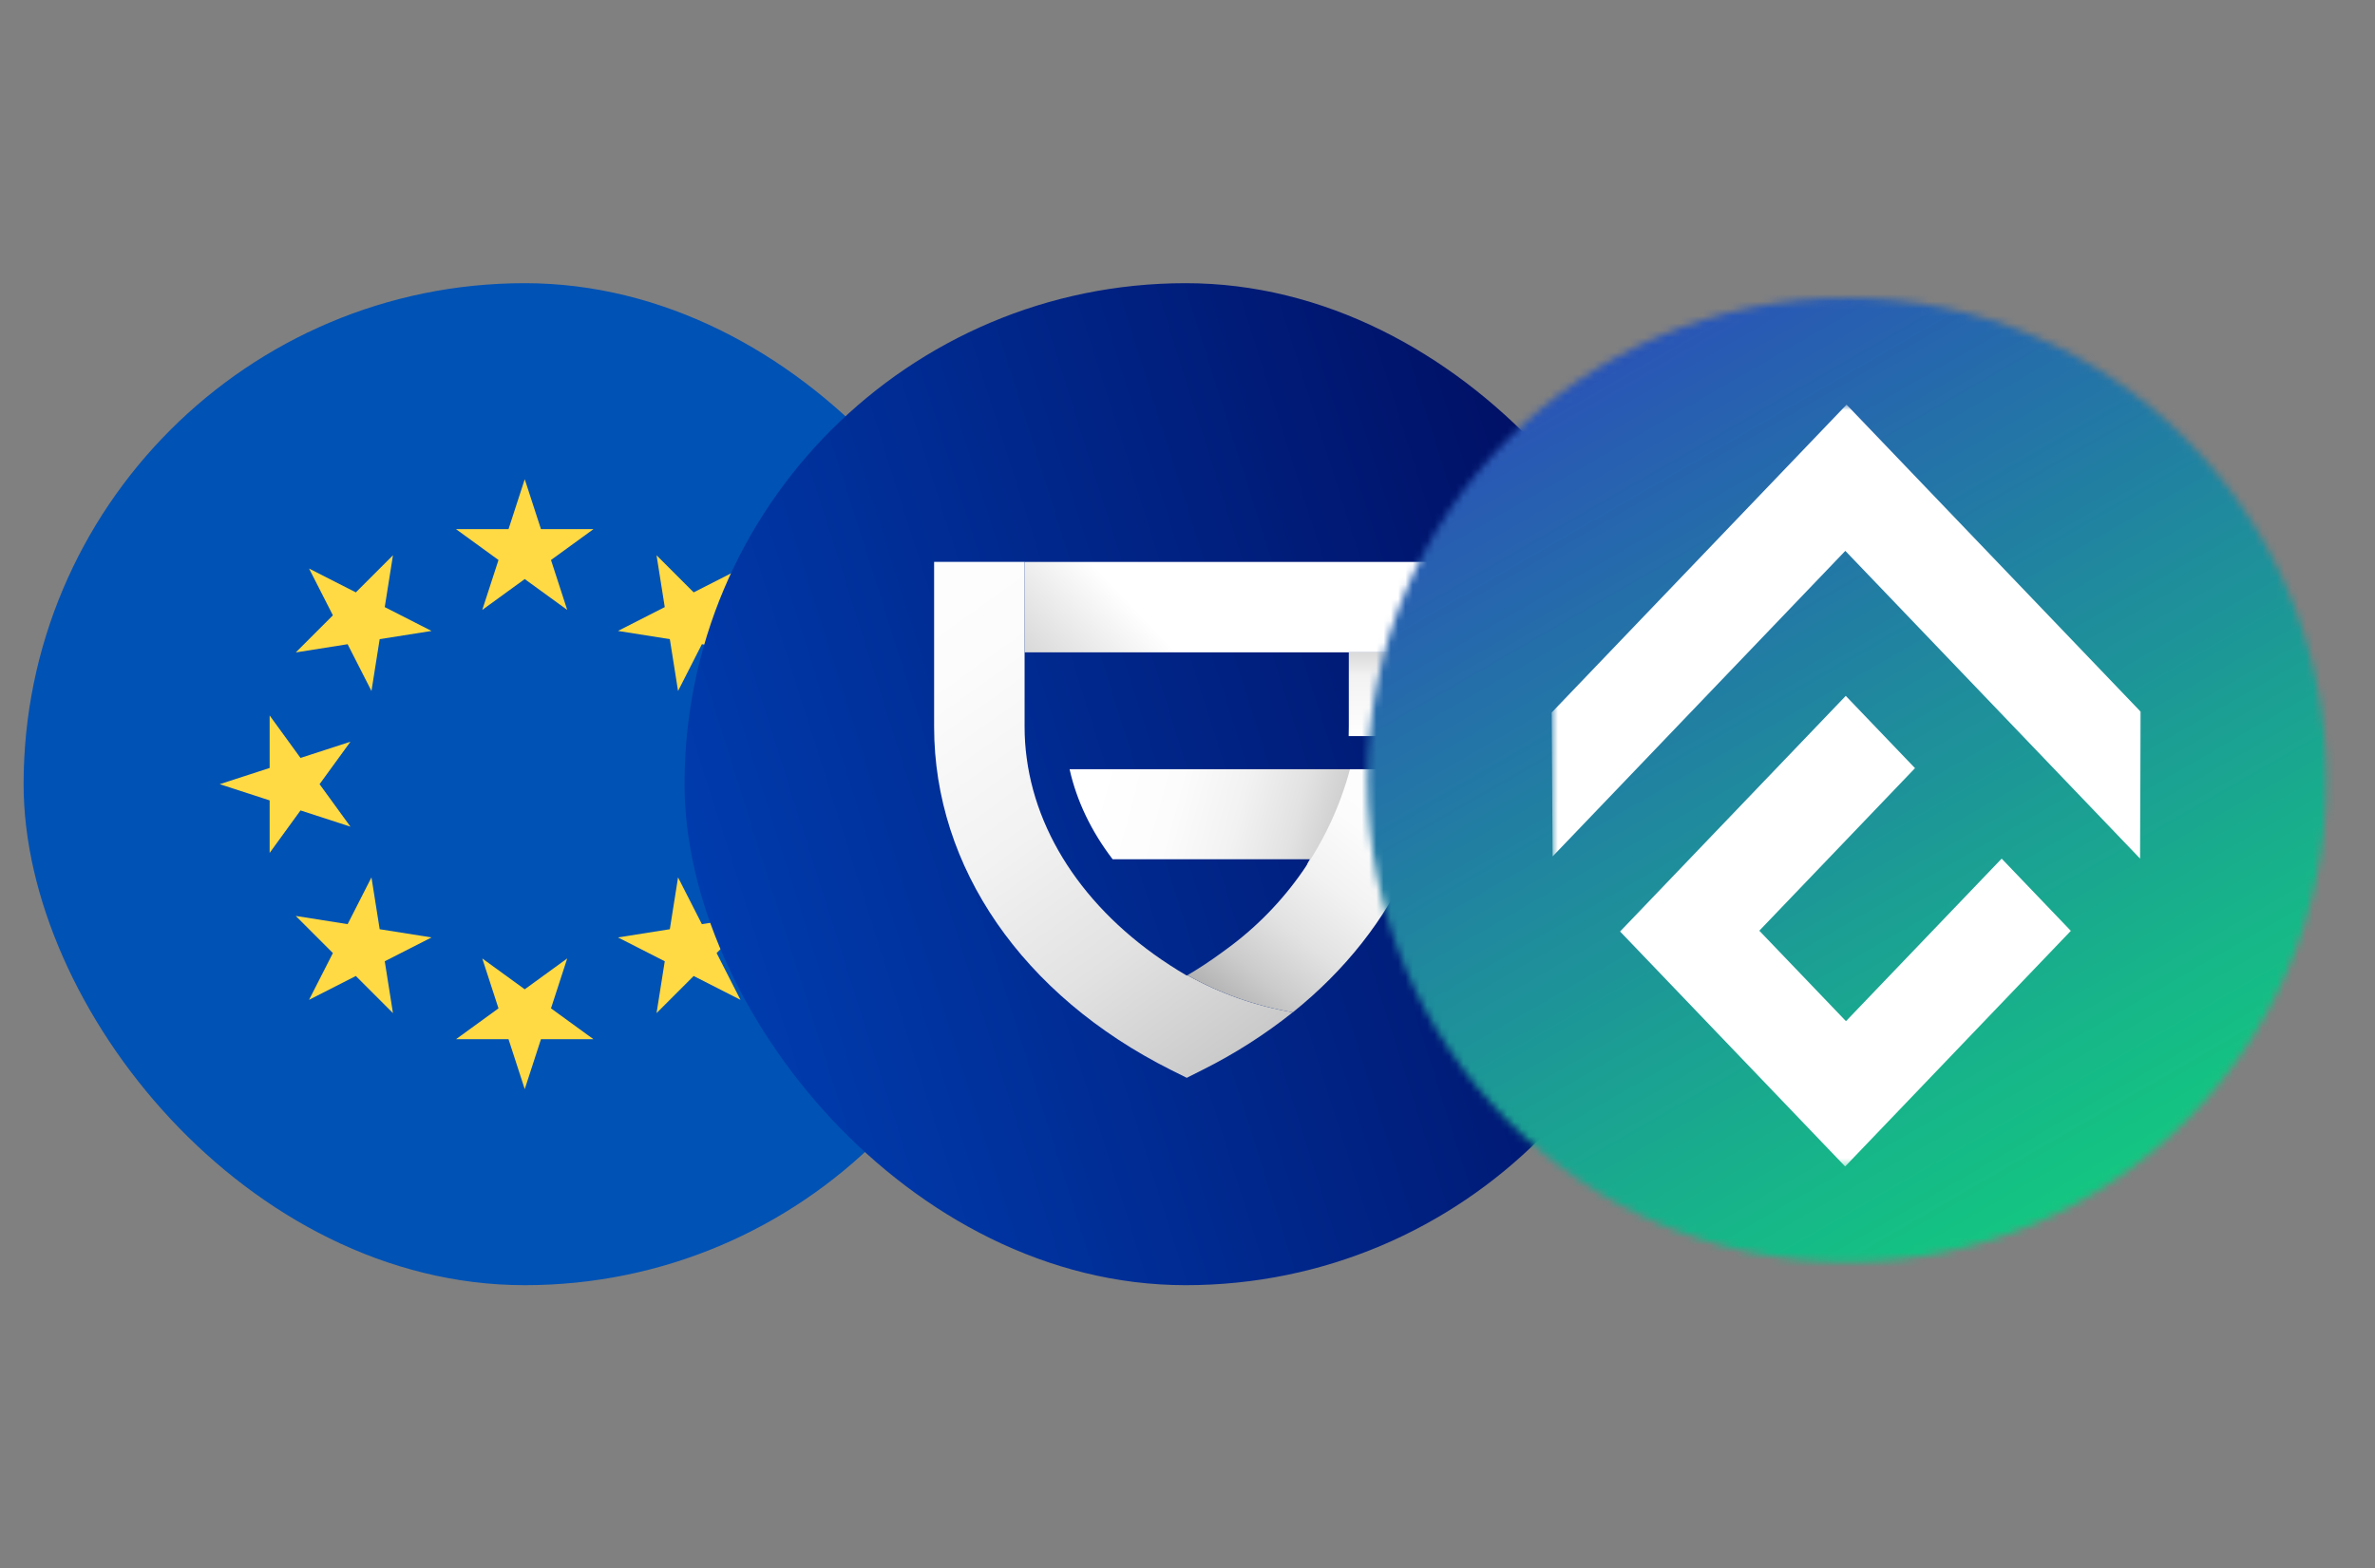 <svg width="327" height="216" viewBox="0 0 327 216" fill="none" xmlns="http://www.w3.org/2000/svg">
<rect x="0" y="0" width="327" height="216" fill="#808080" stroke="none"/>
<g clip-path="url(#clip0_204_25651)">
<path d="M72.25 177C110.358 177 141.25 146.108 141.25 108C141.25 69.892 110.358 39 72.25 39C34.142 39 3.25 69.892 3.25 108C3.25 146.108 34.142 177 72.25 177Z" fill="#0052B4"/>
<path d="M72.248 66L74.483 72.876H81.711L75.863 77.125L78.097 84L72.248 79.751L66.4 84L68.634 77.125L62.785 72.876H70.014L72.248 66Z" fill="#FFDA44"/>
<path d="M42.552 78.302L48.994 81.584L54.105 76.473L52.974 83.612L59.416 86.895L52.276 88.026L51.145 95.166L47.862 88.725L40.723 89.856L45.834 84.744L42.552 78.302Z" fill="#FFDA44"/>
<path d="M30.25 108L37.126 105.766V98.537L41.374 104.386L48.25 102.152L44 108L48.25 113.849L41.374 111.615L37.126 117.464V110.234L30.25 108Z" fill="#FFDA44"/>
<path d="M42.552 137.699L45.834 131.258L40.723 126.146L47.863 127.277L51.144 120.836L52.276 127.976L59.416 129.107L52.975 132.389L54.105 139.529L48.994 134.417L42.552 137.699Z" fill="#FFDA44"/>
<path d="M72.248 150L70.014 143.124H62.785L68.634 138.875L66.4 132L72.248 136.249L78.097 132L75.863 138.875L81.711 143.124H74.482L72.248 150Z" fill="#FFDA44"/>
<path d="M101.949 137.699L95.508 134.418L90.396 139.529L91.527 132.389L85.086 129.107L92.226 127.976L93.357 120.836L96.639 127.277L103.778 126.146L98.667 131.258L101.949 137.699Z" fill="#FFDA44"/>
<path d="M114.25 108L107.374 110.234V117.464L103.125 111.615L96.25 113.849L100.499 108L96.25 102.152L103.125 104.386L107.374 98.537V105.766L114.25 108Z" fill="#FFDA44"/>
<path d="M101.949 78.302L98.667 84.744L103.779 89.855L96.638 88.724L93.357 95.165L92.226 88.025L85.086 86.894L91.527 83.612L90.396 76.473L95.508 81.584L101.949 78.302Z" fill="#FFDA44"/>
</g>
<g clip-path="url(#clip1_204_25651)">
<path d="M163.25 177C201.358 177 232.25 146.108 232.25 108C232.25 69.892 201.358 39 163.25 39C125.142 39 94.25 69.892 94.25 108C94.25 146.108 125.142 177 163.25 177Z" fill="url(#paint0_linear_204_25651)"/>
<path d="M185.872 105.941C190.225 111.75 177.479 122.979 180.343 118.341H153.193C150.256 114.5 148.236 110.3 147.266 105.941H185.872Z" fill="url(#paint1_linear_204_25651)"/>
<path d="M178.003 139.412C174.144 142.488 169.973 145.15 165.558 147.353L163.398 148.44L161.226 147.357C140.799 137.106 128.613 119.451 128.613 100.102V77.385H141.071V100.102C141.069 101.551 141.167 102.999 141.364 104.434C142.933 116.189 150.867 127.033 163.352 134.334C163.363 134.346 163.377 134.355 163.391 134.362C163.404 134.355 163.411 134.348 163.425 134.342L163.477 134.308C167.99 136.832 172.903 138.558 178.003 139.412Z" fill="url(#paint2_linear_204_25651)"/>
<path d="M197.799 105.941C197.222 110.432 195.991 114.813 194.144 118.946C190.729 126.621 185.24 133.605 178.01 139.415C172.914 138.561 168.002 136.834 163.492 134.311C165.121 133.351 166.701 132.308 168.225 131.188C168.377 131.09 168.523 130.983 168.663 130.869C177.102 124.792 183.182 115.986 185.873 105.941H197.799Z" fill="url(#paint3_linear_204_25651)"/>
<path d="M198.182 77.389H141.07V89.841H198.182V77.389Z" fill="url(#paint4_linear_204_25651)"/>
<path d="M198.183 89.842V100.102C198.183 100.526 198.17 100.952 198.157 101.377H185.691C185.704 100.951 185.71 100.526 185.71 100.102V89.842H198.183Z" fill="url(#paint5_linear_204_25651)"/>
</g>
<mask id="mask0_204_25651" style="mask-type:luminance" maskUnits="userSpaceOnUse" x="188" y="41" width="133" height="133">
<path d="M254.294 173.83C290.754 173.83 320.31 144.101 320.31 107.429C320.31 70.756 290.754 41.027 254.294 41.027C217.834 41.027 188.277 70.756 188.277 107.429C188.277 144.101 217.834 173.83 254.294 173.83Z" fill="white"/>
</mask>
<g mask="url(#mask0_204_25651)">
<path d="M323.25 39H185.25V177H323.25V39Z" fill="url(#paint6_linear_204_25651)"/>
</g>
<mask id="mask1_204_25651" style="mask-type:luminance" maskUnits="userSpaceOnUse" x="213" y="55" width="83" height="106">
<path d="M295.267 55.73H213.641V160.679H295.267V55.73Z" fill="white"/>
</mask>
<g mask="url(#mask1_204_25651)">
<path d="M275.598 118.253L254.161 140.64L242.23 128.181L263.667 105.794L254.133 95.838L223.059 128.289L254.048 160.65L285.122 128.2L275.598 118.253Z" fill="white"/>
<path d="M294.732 98.014L254.243 55.73L213.641 98.132L213.77 117.951L254.071 75.866L294.664 118.259L294.732 98.014Z" fill="white"/>
</g>
<defs>
<linearGradient id="paint0_linear_204_25651" x1="232.25" y1="39" x2="67.118" y2="91.249" gradientUnits="userSpaceOnUse">
<stop stop-color="#000756"/>
<stop offset="1" stop-color="#0042B8"/>
</linearGradient>
<linearGradient id="paint1_linear_204_25651" x1="198.455" y1="119.936" x2="150.95" y2="107.133" gradientUnits="userSpaceOnUse">
<stop offset="0.14" stop-color="#ADADAD"/>
<stop offset="0.29" stop-color="#CBCBCB"/>
<stop offset="0.43" stop-color="#E2E2E2"/>
<stop offset="0.59" stop-color="#F2F2F2"/>
<stop offset="0.77" stop-color="#FCFCFC"/>
<stop offset="1" stop-color="white"/>
</linearGradient>
<linearGradient id="paint2_linear_204_25651" x1="180.915" y1="160.502" x2="113.765" y2="66.845" gradientUnits="userSpaceOnUse">
<stop stop-color="#ADADAD"/>
<stop offset="0.17" stop-color="#CBCBCB"/>
<stop offset="0.34" stop-color="#E2E2E2"/>
<stop offset="0.52" stop-color="#F2F2F2"/>
<stop offset="0.73" stop-color="#FCFCFC"/>
<stop offset="1" stop-color="white"/>
</linearGradient>
<linearGradient id="paint3_linear_204_25651" x1="164.266" y1="146.328" x2="196.16" y2="105.898" gradientUnits="userSpaceOnUse">
<stop offset="0.15" stop-color="#ADADAD"/>
<stop offset="0.29" stop-color="#CBCBCB"/>
<stop offset="0.44" stop-color="#E2E2E2"/>
<stop offset="0.6" stop-color="#F2F2F2"/>
<stop offset="0.77" stop-color="#FCFCFC"/>
<stop offset="1" stop-color="white"/>
</linearGradient>
<linearGradient id="paint4_linear_204_25651" x1="135.58" y1="115.959" x2="162.535" y2="90.354" gradientUnits="userSpaceOnUse">
<stop offset="0.14" stop-color="#ADADAD"/>
<stop offset="0.43" stop-color="#C9C9C9"/>
<stop offset="1" stop-color="white"/>
</linearGradient>
<linearGradient id="paint5_linear_204_25651" x1="191.937" y1="83.306" x2="191.937" y2="101.377" gradientUnits="userSpaceOnUse">
<stop offset="0.09" stop-color="#ADADAD"/>
<stop offset="0.24" stop-color="#CBCBCB"/>
<stop offset="0.425" stop-color="#E2E2E2"/>
<stop offset="0.537" stop-color="#F2F2F2"/>
<stop offset="1" stop-color="white"/>
</linearGradient>
<linearGradient id="paint6_linear_204_25651" x1="207.122" y1="26.371" x2="301.378" y2="189.624" gradientUnits="userSpaceOnUse">
<stop stop-color="#2E3EC1"/>
<stop offset="0.09" stop-color="#2B4CBA"/>
<stop offset="0.72" stop-color="#17B38A"/>
<stop offset="1" stop-color="#0FDC77"/>
</linearGradient>
<clipPath id="clip0_204_25651">
<rect x="3.25" y="39" width="138" height="138" rx="69" fill="white"/>
</clipPath>
<clipPath id="clip1_204_25651">
<rect x="94.25" y="39" width="138" height="138" rx="69" fill="white"/>
</clipPath>
</defs>
</svg>
